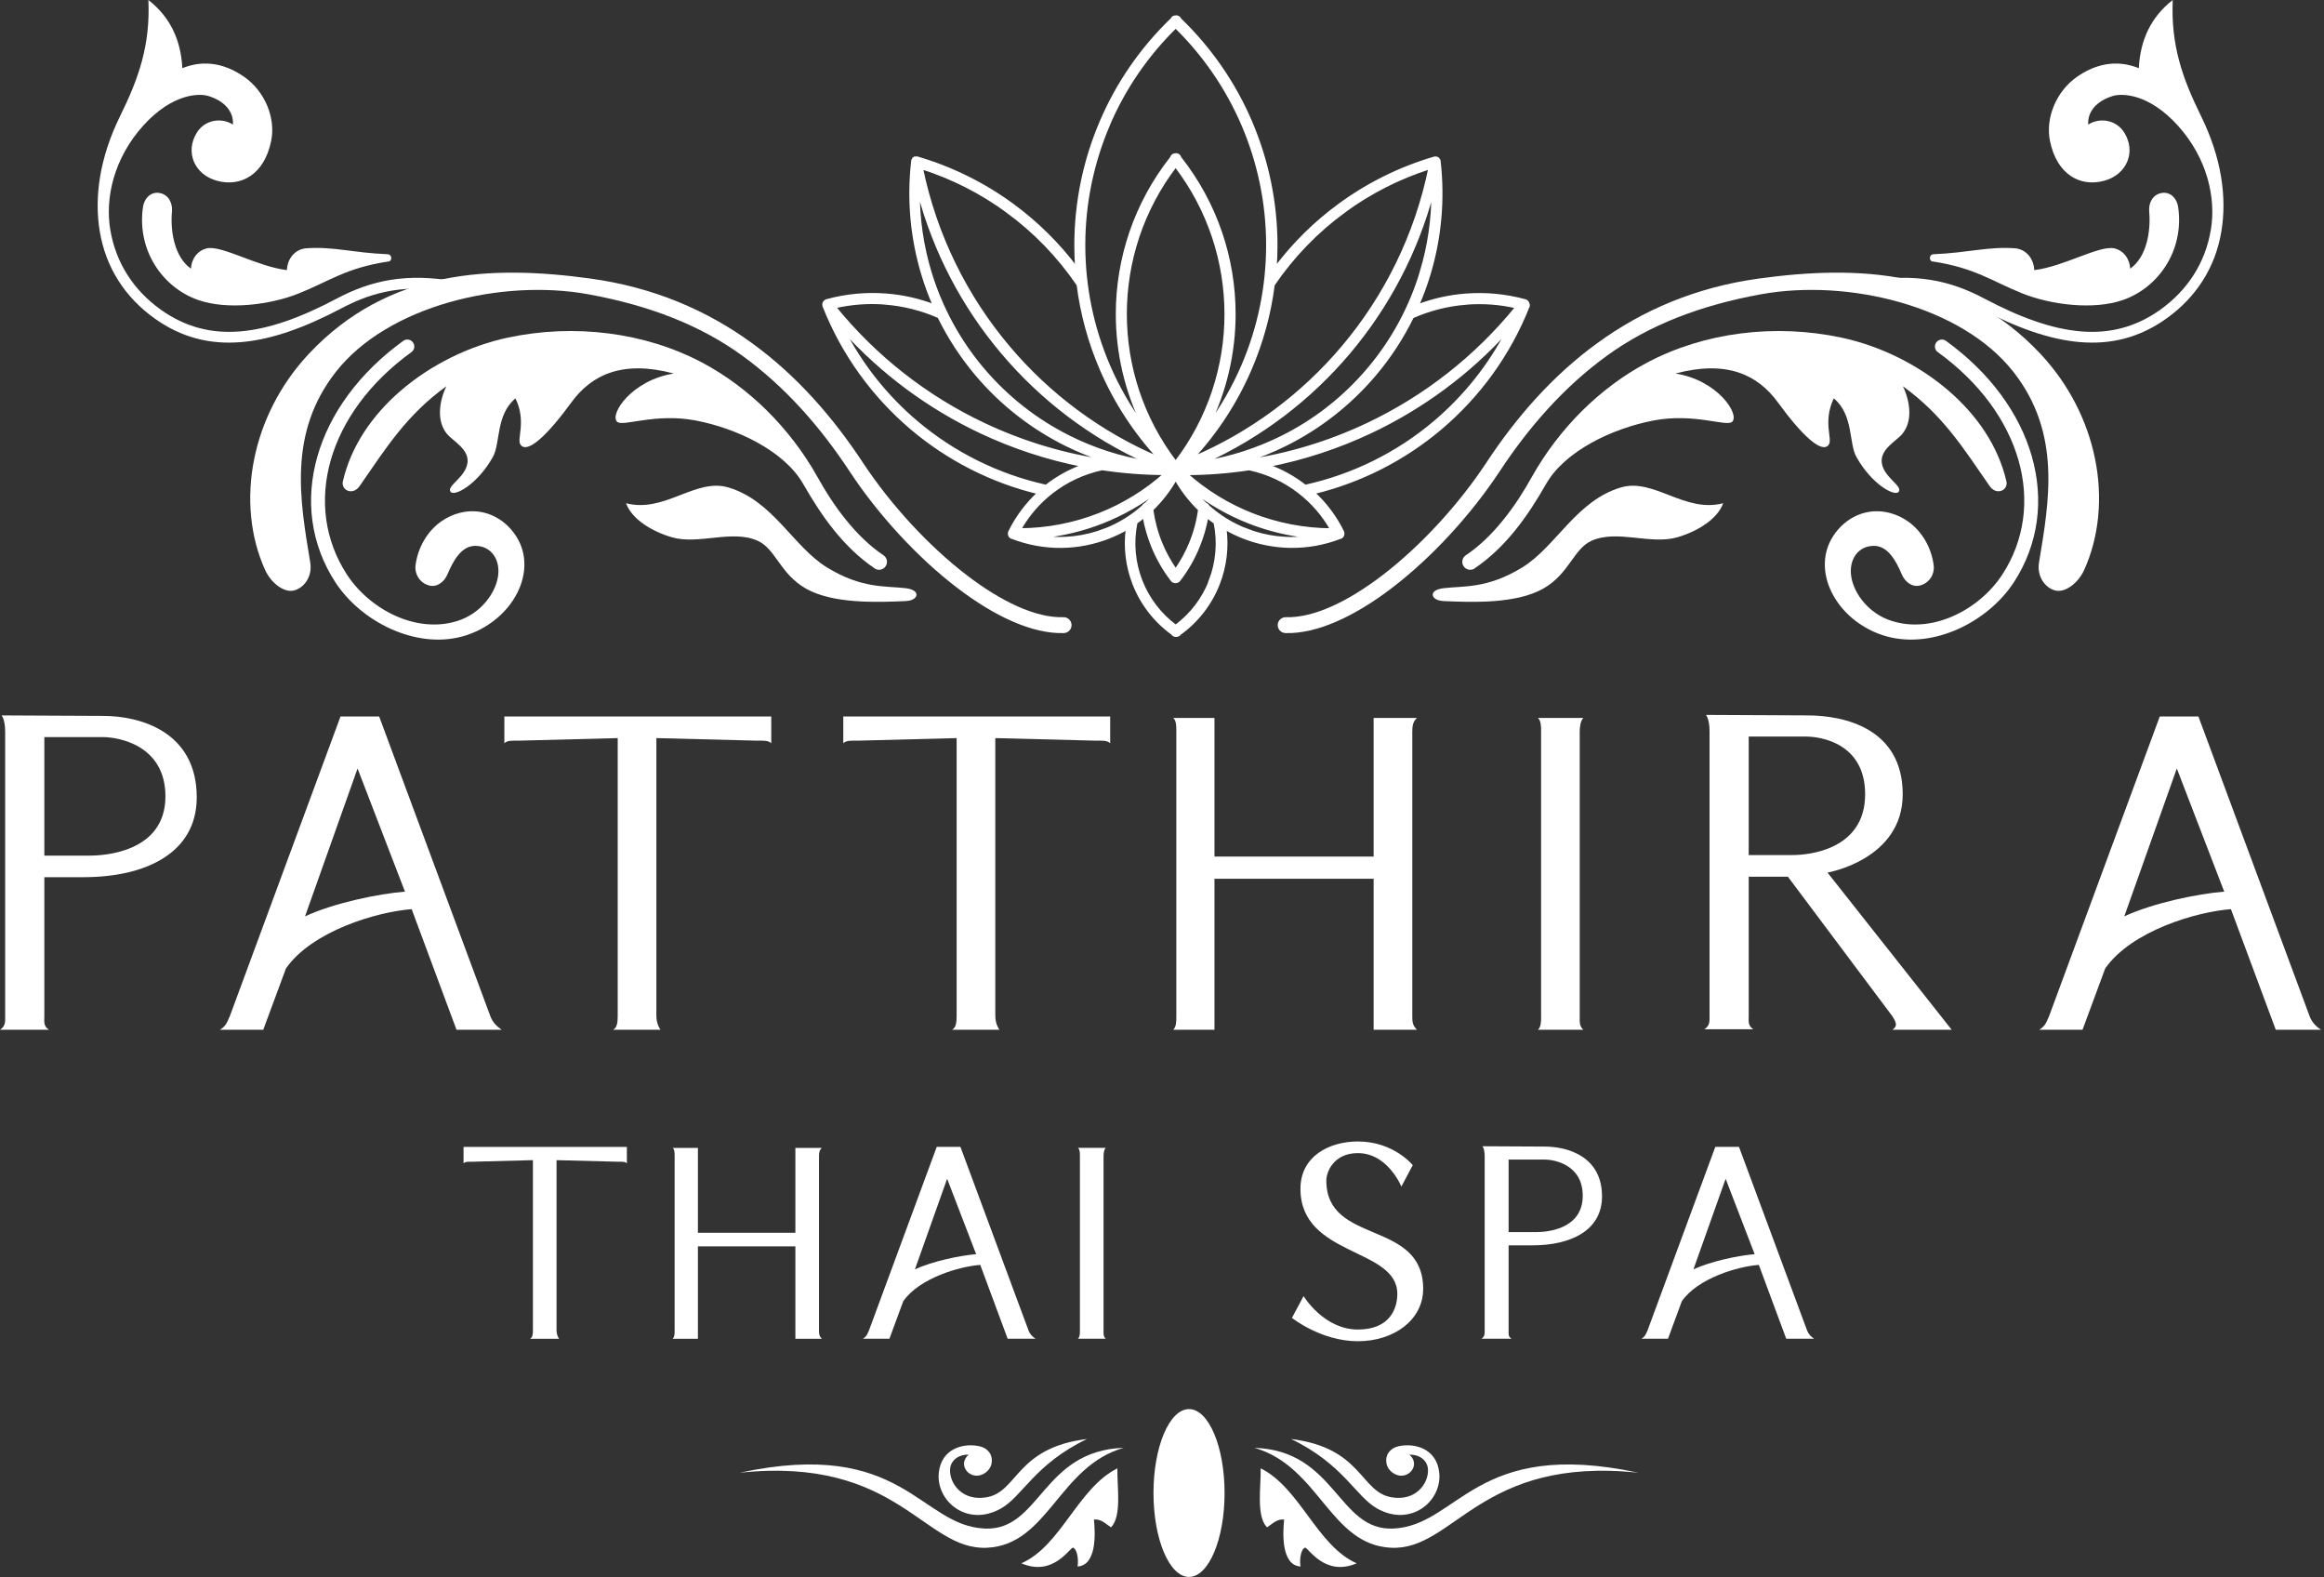 <svg width="423" height="287" viewBox="0 0 423 287" fill="none" xmlns="http://www.w3.org/2000/svg">
<rect x="0" y="0" width="423" height="287" fill="#333333" stroke="none"/>
<path d="M15.2 159.62H8.07V184.94C8.07 185.88 7.88 186.72 8.91 187.38H0C1.03 186.72 0.94 185.88 0.94 184.94V133.18C0.94 130.84 0.28 130.18 0.28 130.18L18.75 130.27C25.59 130.27 35.81 133.18 35.81 145.09C35.81 155.22 26.53 159.62 15.18 159.62H15.2ZM16.42 155.69C19.05 155.69 30.11 155.03 30.11 144.91C30.11 135.54 21.48 134.13 18.76 134.13H8.07V155.7H16.41L16.42 155.69Z" fill="white"/>
<path d="M83.09 187.38L74.93 165.44C68.65 165.91 56.83 169.38 52.05 176.22L47.92 187.38H40.04C41.26 186.63 41.35 185.88 41.82 184.94L61.98 130.37H69.01L89.26 184.94C89.63 185.88 90.2 186.63 91.32 187.38H83.07H83.09ZM73.71 162.25L65.08 139.84L55.52 166.75C60.77 164.31 68.93 162.62 73.71 162.25Z" fill="white"/>
<path d="M140.38 130.37V135.25C139.82 134.69 138.88 134.78 137.85 134.78L119.47 134.31V184.85C119.47 186.44 120.22 187.38 120.22 187.38H111.59C112.34 187.01 112.43 185.97 112.43 184.85V134.31L94.33 134.78C93.3 134.78 92.36 134.69 91.8 135.25V130.37H140.37H140.38Z" fill="white"/>
<path d="M202.07 130.37V135.25C201.51 134.69 200.57 134.78 199.54 134.78L181.16 134.31V184.85C181.16 186.44 181.91 187.38 181.91 187.38H173.28C174.03 187.01 174.12 185.97 174.12 184.85V134.31L156.02 134.78C154.99 134.78 154.05 134.69 153.49 135.25V130.37H202.06H202.07Z" fill="white"/>
<path d="M257.9 187.38H250.02V159.91H221.05V187.38H213.55C214.11 186.82 214.11 185.88 214.11 184.85V133.09C214.11 132.15 214.11 131.12 213.55 130.65H221.05V155.87H250.02V130.65H257.9C257.15 131.31 257.06 132.15 257.06 133.09V184.85C257.06 185.88 257.06 186.54 257.9 187.38Z" fill="white"/>
<path d="M287.53 184.94C287.53 185.88 287.44 186.72 288.19 187.38H279.94C280.5 186.82 280.5 185.88 280.5 184.94V133.09C280.5 132.15 280.5 131.21 279.94 130.65H288.19C287.72 131.12 287.53 132.15 287.53 133.09V184.94Z" fill="white"/>
<path d="M344.45 184.94L325.42 159.53H318.29V184.85C318.29 185.79 318.1 186.63 319.13 187.29H310.22C311.25 186.63 311.16 185.79 311.16 184.85V133.09C311.16 130.75 310.5 130.09 310.5 130.09L328.97 130.18C335.81 130.18 346.32 132.62 346.32 144.53C346.32 156.44 332.63 158.78 332.63 158.78L355.23 187.38H344.45C345.39 186.72 345.2 186.16 344.45 184.94ZM326.35 155.59C328.98 155.59 339.48 154.75 339.48 144.53C339.48 135.25 331.42 134.03 328.7 134.03H318.29V155.6H326.35V155.59Z" fill="white"/>
<path d="M414.22 187.38L406.06 165.44C399.78 165.91 387.96 169.38 383.18 176.22L379.05 187.38H371.17C372.39 186.63 372.48 185.88 372.95 184.94L393.11 130.37H400.14L420.39 184.94C420.76 185.88 421.33 186.63 422.45 187.38H414.2H414.22ZM404.84 162.25L396.21 139.84L386.65 166.75C391.9 164.31 400.06 162.62 404.84 162.25Z" fill="white"/>
<path d="M114.1 208.7V211.69C113.75 211.35 113.18 211.4 112.55 211.4L101.3 211.11V242.06C101.3 243.04 101.76 243.61 101.76 243.61H96.48C96.94 243.38 97 242.75 97 242.06V211.11L85.92 211.4C85.29 211.4 84.72 211.34 84.37 211.69V208.7H114.11H114.1Z" fill="white"/>
<path d="M149.59 243.61H144.77V226.79H127.03V243.61H122.44C122.79 243.26 122.79 242.69 122.79 242.06V210.37C122.79 209.8 122.79 209.17 122.44 208.88H127.03V224.32H144.77V208.88H149.59C149.13 209.28 149.07 209.8 149.07 210.37V242.06C149.07 242.69 149.07 243.09 149.59 243.61Z" fill="white"/>
<path d="M183.41 243.61L178.42 230.17C174.57 230.46 167.34 232.58 164.41 236.77L161.89 243.6H157.07C157.82 243.14 157.87 242.68 158.16 242.11L170.5 208.69H174.81L187.21 242.11C187.44 242.68 187.78 243.14 188.47 243.6H183.42L183.41 243.61ZM177.67 228.22L172.39 214.5L166.53 230.98C169.75 229.49 174.74 228.46 177.67 228.22Z" fill="white"/>
<path d="M200.86 242.11C200.86 242.68 200.8 243.2 201.26 243.6H196.21C196.56 243.25 196.56 242.68 196.56 242.11V210.36C196.56 209.79 196.56 209.21 196.21 208.87H201.26C200.97 209.16 200.86 209.79 200.86 210.36V242.11Z" fill="white"/>
<path d="M259.03 234.59C259.03 240.05 253.86 244.06 247.15 244.06C240.44 244.06 235.15 239.81 235.15 239.81L237.27 235.85C237.27 235.85 240.94 241.93 247.15 241.93C253.01 241.93 254.33 238.08 254.33 235.44C254.33 227 236.7 228.72 236.7 216.32C236.7 210.41 241.92 207.71 247.15 207.71C253.69 207.71 257.14 212.02 257.14 212.02L255.07 215.92C255.07 215.92 252.6 209.83 247.15 209.83C242.73 209.83 241.41 213.27 241.41 214.82C241.41 226.65 259.04 221.83 259.04 234.57L259.03 234.59Z" fill="white"/>
<path d="M278.95 226.61H274.59V242.11C274.59 242.68 274.47 243.2 275.11 243.6H269.65C270.28 243.2 270.23 242.68 270.23 242.11V210.42C270.23 208.98 269.83 208.58 269.83 208.58L281.14 208.64C285.33 208.64 291.59 210.42 291.59 217.71C291.59 223.91 285.9 226.61 278.96 226.61H278.95ZM279.7 224.2C281.31 224.2 288.08 223.8 288.08 217.6C288.08 211.86 282.8 211 281.13 211H274.59V224.2H279.7Z" fill="white"/>
<path d="M325.12 243.61L320.13 230.17C316.28 230.46 309.05 232.58 306.12 236.77L303.6 243.6H298.78C299.53 243.14 299.58 242.68 299.87 242.11L312.21 208.69H316.52L328.92 242.11C329.15 242.68 329.49 243.14 330.18 243.6H325.13L325.12 243.61ZM319.37 228.22L314.09 214.5L308.23 230.98C311.45 229.49 316.44 228.46 319.37 228.22Z" fill="white"/>
<path fill-rule="evenodd" clip-rule="evenodd" d="M216.42 256.41C212.85 256.41 209.95 263.25 209.95 271.68C209.95 280.11 212.85 286.95 216.42 286.95C219.99 286.95 222.89 280.11 222.89 271.68C222.89 263.25 219.99 256.41 216.42 256.41Z" fill="white"/>
<path fill-rule="evenodd" clip-rule="evenodd" d="M203.38 267.19C203.31 270.56 204.23 275.88 202.22 277.93C201.22 277.27 200.4 276.36 199.11 276.51C199.38 279.07 199.62 284.84 196.13 285.05C196.38 283.45 195.93 281.77 195.29 281.62C194.64 281.7 191.67 286.96 185.91 284.47C193.14 281.28 196.19 270.77 203.38 267.19Z" fill="white"/>
<path fill-rule="evenodd" clip-rule="evenodd" d="M134.63 267.99C164.43 261.58 167.34 277.65 179.28 278.15C189.36 278.57 189.68 263.94 204.52 263.46C192.73 266.82 190.78 281.1 179.67 281.64C168.14 282.2 163.5 264.93 134.63 267.99Z" fill="white"/>
<path fill-rule="evenodd" clip-rule="evenodd" d="M197.85 261.85C188.28 266.45 186.11 272.33 182.13 274.53C175.95 277.95 170.37 273.09 170.87 268.03C171.31 263.56 175.39 262.53 178.28 263.17C179.74 263.49 180.76 264.65 180.48 266.28C180.24 267.69 178.75 268.71 177.41 268.5C175.72 268.24 174.62 266.16 176.31 264.7C174.36 264.66 172.94 265.83 172.92 267.52C172.88 270.04 175.2 273.2 179.55 272.46C185.3 271.49 184.87 263.44 197.86 261.85H197.85Z" fill="white"/>
<path fill-rule="evenodd" clip-rule="evenodd" d="M229.46 267.19C229.53 270.56 228.61 275.88 230.62 277.93C231.62 277.27 232.44 276.36 233.73 276.51C233.46 279.07 233.22 284.84 236.71 285.05C236.46 283.45 236.91 281.77 237.55 281.62C238.2 281.7 241.17 286.96 246.93 284.47C239.7 281.28 236.65 270.77 229.46 267.19Z" fill="white"/>
<path fill-rule="evenodd" clip-rule="evenodd" d="M298.21 267.99C268.41 261.58 265.5 277.65 253.56 278.15C243.48 278.57 243.16 263.94 228.32 263.46C240.11 266.82 242.06 281.1 253.17 281.64C264.7 282.2 269.34 264.93 298.21 267.99Z" fill="white"/>
<path fill-rule="evenodd" clip-rule="evenodd" d="M234.99 261.85C244.56 266.45 246.729 272.33 250.709 274.53C256.889 277.95 262.469 273.09 261.969 268.03C261.529 263.56 257.449 262.53 254.559 263.17C253.099 263.49 252.079 264.65 252.359 266.28C252.599 267.69 254.089 268.71 255.429 268.5C257.119 268.24 258.219 266.16 256.529 264.7C258.479 264.66 259.899 265.83 259.919 267.52C259.959 270.04 257.639 273.2 253.289 272.46C247.539 271.49 247.969 263.44 234.979 261.85H234.99Z" fill="white"/>
<path d="M278.11 55.68C278.21 55.38 278.13 55.04 277.86 54.83C277.77 54.76 277.67 54.71 277.56 54.69C274.01 53.72 270.36 53.39 266.75 53.67C263.78 53.9 260.84 54.56 258.02 55.63C258.83 53.78 259.53 51.89 260.11 49.97C262.11 43.37 262.77 36.37 261.97 29.37V29.34C261.97 29.34 261.95 29.25 261.94 29.21V29.19C261.94 29.18 261.93 29.16 261.92 29.15L261.9 29.11C261.87 29.05 261.82 28.99 261.77 28.94V28.93L261.76 28.92V28.91V28.9C261.68 28.83 261.59 28.78 261.49 28.75L261.46 28.74C261.45 28.74 261.44 28.74 261.42 28.74C261.38 28.74 261.33 28.72 261.29 28.72C261.29 28.72 261.25 28.72 261.24 28.72H261.22H261.21C261.21 28.72 261.17 28.72 261.16 28.72C261.16 28.72 261.09 28.73 261.05 28.75C254.8 30.58 248.98 33.48 243.8 37.27C239.38 40.5 235.44 44.38 232.12 48.8C232.22 47.42 232.27 46.03 232.27 44.63C232.27 36.81 230.66 29.17 227.64 22.12C224.67 15.2 220.32 8.86 214.79 3.53C214.76 3.44 214.7 3.35 214.63 3.28C214.46 3.1 214.22 3.02 213.99 3.05C213.79 3.05 213.59 3.13 213.43 3.28C213.37 3.35 213.32 3.43 213.28 3.51C207.74 8.84 203.39 15.18 200.42 22.11C197.4 29.15 195.79 36.8 195.79 44.62C195.79 46.02 195.84 47.41 195.94 48.79C192.62 44.37 188.67 40.49 184.26 37.26C179.08 33.47 173.26 30.58 167.01 28.74C166.97 28.73 166.94 28.72 166.9 28.71C166.9 28.71 166.86 28.71 166.85 28.71H166.84H166.82C166.82 28.71 166.78 28.71 166.77 28.71C166.77 28.71 166.68 28.71 166.64 28.73C166.63 28.73 166.61 28.73 166.6 28.73H166.57V28.74C166.47 28.77 166.38 28.82 166.3 28.89V28.9V28.91H166.29V28.92V28.93C166.24 28.98 166.2 29.04 166.16 29.1L166.14 29.13C166.14 29.13 166.13 29.17 166.12 29.18V29.2C166.11 29.24 166.09 29.29 166.09 29.33V29.36C165.29 36.36 165.95 43.36 167.95 49.96C168.53 51.89 169.23 53.78 170.04 55.62C167.22 54.55 164.28 53.89 161.31 53.66C157.71 53.38 154.05 53.71 150.5 54.68C150.4 54.7 150.29 54.75 150.2 54.82C149.94 55.03 149.85 55.37 149.95 55.67C149.95 55.68 149.95 55.69 149.96 55.7C153.43 64.49 158.98 72.07 165.93 77.96C172.55 83.56 180.45 87.62 189.06 89.69C186.9 91.68 185.09 94.08 183.76 96.78C183.76 96.78 183.76 96.79 183.76 96.8C183.76 96.82 183.75 96.83 183.74 96.85C183.73 96.88 183.72 96.91 183.71 96.94C183.71 96.95 183.71 96.96 183.71 96.98C183.71 97.02 183.7 97.06 183.7 97.1C183.7 97.1 183.7 97.12 183.7 97.13C183.7 97.17 183.7 97.21 183.7 97.24C183.7 97.26 183.7 97.27 183.71 97.29C183.71 97.32 183.73 97.35 183.74 97.38C183.74 97.4 183.75 97.41 183.76 97.43C183.77 97.46 183.79 97.49 183.8 97.51C183.8 97.52 183.82 97.54 183.83 97.55C183.85 97.58 183.87 97.6 183.89 97.63C183.9 97.64 183.91 97.65 183.93 97.66C183.95 97.68 183.98 97.7 184 97.72C184.02 97.73 184.03 97.74 184.05 97.75C184.07 97.76 184.09 97.78 184.11 97.79C184.11 97.79 184.12 97.79 184.13 97.79C184.13 97.79 184.13 97.79 184.14 97.79C184.16 97.79 184.18 97.81 184.2 97.81C190.09 100.09 196.36 99.93 201.85 97.76C202.99 97.31 204.1 96.77 205.16 96.16C204.7 99.62 205.14 103.08 206.37 106.23C207.76 109.79 210.16 112.96 213.38 115.29C213.38 115.3 213.39 115.32 213.4 115.33C213.56 115.57 213.84 115.68 214.1 115.65C214.35 115.65 214.59 115.54 214.75 115.32C214.75 115.32 214.75 115.31 214.76 115.3C217.99 112.97 220.39 109.8 221.78 106.23C223.01 103.08 223.45 99.62 222.99 96.16C224.05 96.78 225.16 97.31 226.3 97.76C231.79 99.92 238.06 100.09 243.95 97.81C243.97 97.81 243.99 97.79 244.01 97.79C244.01 97.79 244.01 97.79 244.02 97.79C244.02 97.79 244.03 97.79 244.04 97.79C244.06 97.78 244.08 97.76 244.1 97.75C244.12 97.74 244.13 97.73 244.15 97.72C244.18 97.7 244.2 97.68 244.22 97.66C244.23 97.65 244.24 97.64 244.26 97.63C244.28 97.61 244.3 97.58 244.32 97.55C244.32 97.54 244.34 97.52 244.35 97.51C244.37 97.48 244.38 97.45 244.39 97.42C244.39 97.4 244.4 97.39 244.41 97.37C244.42 97.34 244.43 97.31 244.44 97.27C244.44 97.25 244.44 97.24 244.45 97.22C244.45 97.18 244.45 97.14 244.45 97.11C244.45 97.11 244.45 97.09 244.45 97.08C244.45 97.04 244.45 97 244.44 96.96C244.44 96.95 244.44 96.94 244.44 96.92C244.44 96.89 244.42 96.86 244.41 96.83C244.41 96.81 244.4 96.79 244.39 96.78C244.39 96.78 244.39 96.77 244.39 96.76C243.06 94.06 241.25 91.66 239.09 89.67C247.69 87.6 255.59 83.54 262.22 77.94C269.17 72.06 274.72 64.47 278.19 55.68C278.19 55.68 278.19 55.66 278.19 55.65L278.11 55.68ZM266.88 55.19C269.94 54.95 273.04 55.17 276.06 55.88C268.62 65.05 259.29 72.29 248.87 77.22C241.84 80.54 234.31 82.82 226.53 83.92C229.09 83.12 231.58 82.11 233.98 80.92C240.15 77.85 245.7 73.53 250.25 68.15C252.98 64.92 255.27 61.4 257.09 57.67C260.21 56.29 263.52 55.46 266.88 55.2V55.19ZM216.68 98.84C215.97 100.57 215.07 102.21 213.99 103.75C212.91 102.21 212 100.56 211.3 98.83C210.5 96.88 209.96 94.83 209.67 92.72C211.34 91.12 212.8 89.25 213.99 87.15C215.17 89.25 216.64 91.12 218.31 92.73C218.03 94.84 217.48 96.9 216.68 98.84ZM213.98 30.18C220.07 38.13 223.12 47.65 223.12 57.16C223.12 66.67 220.08 76.18 213.99 84.13C207.9 76.18 204.85 66.66 204.85 57.15C204.85 47.64 207.89 38.13 213.98 30.18ZM258.66 49.53C256.72 55.94 253.49 61.95 249.08 67.16C244.67 72.38 239.29 76.57 233.29 79.55C228.86 81.75 224.11 83.29 219.17 84.1C229.45 79.44 238.42 72.59 245.53 64.17C252.64 55.75 257.9 45.77 260.78 34.85C260.81 39.85 260.09 44.79 258.65 49.53H258.66ZM244.65 38.47C249.35 35.03 254.61 32.34 260.24 30.55C257.73 42.77 252.2 53.94 244.39 63.18C237.07 71.84 227.75 78.82 217.03 83.38C221.49 78.57 225.05 73.06 227.6 67.11C229.69 62.25 231.1 57.11 231.77 51.82C235.3 46.63 239.67 42.12 244.66 38.47H244.65ZM201.78 22.69C204.62 16.08 208.74 10.02 213.99 4.9C219.24 10.03 223.36 16.09 226.2 22.7C229.14 29.55 230.7 37 230.7 44.61C230.7 52.22 229.14 59.67 226.2 66.52C224.52 70.42 222.4 74.13 219.86 77.57C223.05 71.15 224.65 64.15 224.65 57.15C224.65 47.1 221.36 37.05 214.78 28.72C214.74 28.56 214.66 28.4 214.52 28.29C214.35 28.15 214.14 28.1 213.94 28.13C213.78 28.13 213.61 28.18 213.47 28.29C213.33 28.4 213.25 28.55 213.21 28.71C206.63 37.05 203.34 47.1 203.34 57.15C203.34 64.15 204.94 71.15 208.13 77.57C205.59 74.13 203.47 70.42 201.79 66.52C198.85 59.67 197.29 52.22 197.29 44.61C197.29 37 198.85 29.55 201.79 22.7L201.78 22.69ZM183.32 38.47C188.31 42.12 192.68 46.63 196.21 51.82C196.88 57.11 198.29 62.26 200.38 67.11C202.93 73.05 206.49 78.56 210.95 83.38C200.23 78.82 190.91 71.85 183.59 63.18C175.78 53.94 170.25 42.77 167.74 30.55C173.37 32.34 178.62 35.03 183.33 38.47H183.32ZM167.18 34.84C170.05 45.76 175.31 55.74 182.43 64.16C189.54 72.58 198.51 79.43 208.79 84.09C203.86 83.29 199.1 81.75 194.67 79.54C188.68 76.56 183.29 72.37 178.88 67.15C174.47 61.94 171.24 55.92 169.3 49.52C167.87 44.79 167.14 39.84 167.17 34.84H167.18ZM161.09 55.18C164.45 55.45 167.76 56.27 170.88 57.65C172.71 61.38 175 64.9 177.72 68.13C182.26 73.51 187.82 77.83 193.99 80.9C196.39 82.09 198.88 83.1 201.44 83.9C193.66 82.8 186.13 80.52 179.1 77.2C168.68 72.28 159.36 65.04 151.91 55.86C154.93 55.16 158.03 54.93 161.09 55.17V55.18ZM166.82 76.8C161.4 72.22 156.87 66.57 153.54 60.11C160.61 67.92 169.1 74.17 178.45 78.59C184.39 81.4 190.67 83.46 197.16 84.73C194.76 85.59 192.53 86.82 190.54 88.36C190.5 88.39 190.45 88.43 190.41 88.46C181.62 86.53 173.54 82.48 166.82 76.8ZM191.47 89.56C194.12 87.5 197.24 86.04 200.6 85.32C204.38 85.89 208.22 86.18 212.09 86.2C208.54 89.38 204.47 91.87 200.1 93.59C195.52 95.4 190.6 96.35 185.6 96.37C187.1 93.7 189.1 91.39 191.47 89.56ZM201.21 96.37C197.53 97.82 193.47 98.32 189.43 97.7C193.3 97.33 197.08 96.42 200.66 95.01C204.24 93.6 207.63 91.69 210.71 89.32C210.03 90.19 209.29 91 208.5 91.74C208.31 91.81 208.16 91.95 208.08 92.13C206.05 93.96 203.72 95.39 201.21 96.38V96.37ZM220.28 105.71C219.02 108.93 216.88 111.8 213.99 113.94C211.1 111.8 208.95 108.92 207.69 105.7C206.4 102.39 206.04 98.71 206.79 95.08C207.28 94.74 207.76 94.37 208.22 93.99C208.55 95.85 209.07 97.66 209.78 99.41C210.68 101.61 211.87 103.68 213.32 105.57C213.32 105.57 213.32 105.57 213.33 105.58C213.35 105.6 213.37 105.62 213.38 105.64C213.4 105.66 213.42 105.68 213.44 105.69C213.44 105.69 213.44 105.69 213.45 105.7C213.46 105.71 213.48 105.72 213.49 105.73C213.51 105.75 213.54 105.76 213.56 105.77C213.58 105.78 213.6 105.79 213.63 105.8C213.65 105.8 213.68 105.82 213.7 105.83C213.72 105.83 213.75 105.84 213.77 105.85C213.79 105.85 213.82 105.85 213.84 105.86C213.86 105.86 213.89 105.86 213.91 105.86C213.93 105.86 213.96 105.86 213.98 105.86C213.99 105.86 214 105.86 214.02 105.86C214.04 105.86 214.06 105.86 214.08 105.86C214.1 105.86 214.13 105.86 214.15 105.85C214.17 105.85 214.2 105.85 214.22 105.83C214.24 105.83 214.27 105.81 214.29 105.8C214.31 105.8 214.33 105.78 214.36 105.77C214.38 105.76 214.41 105.74 214.43 105.73C214.44 105.73 214.46 105.71 214.47 105.7C214.47 105.7 214.47 105.7 214.48 105.69C214.5 105.67 214.52 105.65 214.54 105.64C214.56 105.62 214.58 105.6 214.59 105.58C214.59 105.58 214.59 105.58 214.6 105.57C216.06 103.68 217.25 101.61 218.14 99.41C218.85 97.67 219.37 95.86 219.7 94.01C220.17 94.39 220.64 94.75 221.14 95.1C221.89 98.73 221.53 102.41 220.24 105.72L220.28 105.71ZM226.76 96.38C224.26 95.39 221.93 93.96 219.9 92.14C219.81 91.94 219.65 91.79 219.44 91.72C218.66 90.98 217.93 90.18 217.25 89.32C220.33 91.69 223.72 93.6 227.3 95.01C230.88 96.42 234.66 97.33 238.53 97.7C234.5 98.32 230.44 97.83 226.75 96.37L226.76 96.38ZM242.37 96.38C237.36 96.36 232.45 95.4 227.87 93.6C223.5 91.88 219.44 89.39 215.88 86.21C219.75 86.2 223.59 85.9 227.37 85.33C230.74 86.05 233.85 87.51 236.5 89.57C238.87 91.41 240.87 93.71 242.37 96.38ZM261.15 76.8C254.43 82.49 246.35 86.53 237.56 88.46C237.52 88.43 237.47 88.39 237.43 88.36C235.44 86.82 233.21 85.59 230.81 84.73C237.3 83.46 243.59 81.39 249.52 78.59C258.87 74.17 267.35 67.92 274.43 60.11C271.1 66.57 266.56 72.22 261.15 76.8Z" fill="white" stroke="white" stroke-width="0.5" stroke-miterlimit="10"/>
<path d="M389.29 12.41C389.56 7.21 391.55 3.05 395.47 0C395.11 8.26 397.24 14.25 400.59 21.06C404.38 28.74 405.35 35.97 404.32 42.11C403.22 48.72 399.7 54.12 394.32 57.96C389.45 61.44 384.25 62.73 378.56 62.25C372.96 61.78 366.91 59.58 360.25 56.06C357.3 54.5 354.32 53.39 351.01 52.86C347.69 52.33 344.03 52.38 339.72 53.17C339.19 53.27 338.68 52.91 338.58 52.38C338.48 51.85 338.84 51.34 339.37 51.24C343.92 50.41 347.8 50.36 351.34 50.92C354.88 51.48 358.05 52.67 361.18 54.33C367.62 57.74 373.42 59.86 378.73 60.3C383.95 60.74 388.72 59.55 393.2 56.36C398.15 52.82 401.4 47.86 402.41 41.79C403.37 36.03 401.77 28.81 396.41 22.86C391.04 16.93 386.17 16.98 384.59 17.46C381.64 18.35 379.94 20.27 380.08 22.67C382.19 21.31 385.23 21.8 386.67 24.16C388.84 27.69 387.09 31.79 382.97 32.9C378.65 34.07 374.37 31.8 373.12 25.63C372.27 21.44 374.28 16.6 378.04 13.98C381.19 11.78 385.06 10.69 389.3 12.41H389.29Z" fill="white"/>
<path fill-rule="evenodd" clip-rule="evenodd" d="M351.77 47.58C359.48 48.73 362.58 51.19 368.11 53.4C373.36 55.5 381.13 56.44 386.41 54.59C392.88 52.33 397.55 45.59 396.47 37.78C396.21 35.91 394.9 34.85 393.43 35.12C391.78 35.41 391.05 36.99 391.18 38.45C391.5 42.06 390.75 46.76 387.72 48.89C387.61 46.92 386.41 45.58 384.91 45.21C382.18 44.53 375.64 48.53 370.26 49.15C370.18 47.1 368.81 45.33 366.72 45.18C361.81 44.83 358.29 46 351.95 46.26C351.06 46.3 351.08 47.49 351.76 47.6L351.77 47.58Z" fill="white"/>
<path d="M352.701 64.07C352.131 63.66 352.011 62.87 352.431 62.31C352.841 61.74 353.631 61.62 354.201 62.03C362.351 67.94 367.631 75.38 369.821 83.05C372.071 90.92 371.061 99.02 366.561 105.94C361.891 113.11 351.981 118.16 343.391 115.8C338.951 114.58 334.781 111.32 332.991 106.9C331.851 104.1 331.691 100.68 333.591 97.66C335.811 94.13 339.821 92.24 343.981 93.34C345.161 93.65 346.301 94.18 347.341 94.92C349.761 96.65 351.541 99.56 351.961 102.89C352.151 104.45 351.221 106.03 349.551 106.52C348.031 106.96 346.721 105.85 346.161 104.54C345.131 102.11 343.671 99.37 341.151 99.33C338.171 99.29 336.451 101.87 336.961 104.98C337.461 108.04 340.131 111.65 344.291 112.98C351.811 115.39 360.321 110.88 364.441 104.56C368.531 98.28 369.441 90.91 367.391 83.74C365.351 76.6 360.391 69.63 352.701 64.07Z" fill="white"/>
<path d="M268.411 103.44C267.751 103.88 266.841 103.71 266.401 103.04C265.961 102.38 266.131 101.48 266.801 101.04C269.331 99.34 271.571 97.13 273.561 94.67C275.591 92.18 277.351 89.43 278.881 86.67C281.321 82.33 284.431 78.26 288.001 74.72C291.521 71.24 295.521 68.25 299.781 65.99C305.051 63.2 310.851 61.44 316.801 60.68C322.901 59.89 329.161 60.16 335.141 61.43C342.151 62.92 349.201 66.35 354.751 71.17C359.871 75.6 363.741 81.23 365.201 87.62C365.381 88.4 364.891 89.17 364.111 89.35C363.331 89.53 362.621 89.13 362.161 88.47C357.271 81.42 353.611 75.53 346.361 70.29C347.631 72.94 348.231 76.61 346.211 79C345.161 80.26 342.081 81.78 342.531 84.35C342.981 86.91 346.261 88.39 345.621 89.45C345.001 90.47 340.771 88.26 337.911 83.19C336.461 80.61 337.411 75.54 333.781 72.49C331.731 76.73 333.601 79.88 332.861 80.92C331.611 82.67 327.891 79.11 323.621 73.25C319.951 68.2 314.321 65.47 304.961 67.97C312.601 69.16 316.721 75.4 315.271 76.76C314.241 77.71 308.371 75.1 300.951 76.52C293.471 77.95 284.821 82.07 281.401 88.08C279.761 90.95 277.921 93.86 275.801 96.48C273.651 99.14 271.201 101.54 268.411 103.42V103.44Z" fill="white"/>
<path d="M233.97 115.2C233.17 115.17 232.54 114.51 232.56 113.71C232.59 112.91 233.25 112.29 234.05 112.31C239.13 112.46 245.37 109.44 251.55 104.73C258.62 99.34 265.53 91.77 270.53 84.2C276 75.9 282.61 68.32 290.74 62.43C298.89 56.5 308.58 52.27 320.19 50.68C329.17 49.45 338.31 49.03 347.02 50.81C355.82 52.62 364.15 56.67 371.4 64.4C376.65 70.01 379.95 76.72 381.32 83.47C382.77 90.57 382.06 97.74 379.34 103.73C378.26 106.08 375.92 107.9 374.1 107.45C372.28 107 370.7 104.94 371.13 102.36C372.99 91.13 375.22 78.83 366.46 67.66C357.04 55.66 336.38 50.68 320.57 53.54C309.56 55.54 300.23 59.1 292.44 64.76C284.62 70.44 278.24 77.75 272.95 85.79C267.78 93.62 260.64 101.44 253.31 107.02C246.63 112.11 239.75 115.37 233.97 115.2Z" fill="white"/>
<path fill-rule="evenodd" clip-rule="evenodd" d="M313.64 91.57C312.61 94.49 308.88 96.73 305.29 97.77C300.43 99.18 294.37 96.32 289.71 98.39C286.38 99.87 285.66 104.4 280.89 107.11C275.94 109.92 267.86 109.6 262.82 109.38C261.28 109.31 260.8 108.68 260.78 108.24C260.75 107.74 261.29 107.21 262.76 107.03C266.36 106.6 270.72 107.16 277.09 103.24C283.22 99.47 286.9 91.1 295.02 88.7C301.04 86.92 306.59 93.41 313.65 91.57H313.64Z" fill="white"/>
<path d="M33.19 12.41C32.92 7.21 30.93 3.05 27.01 0C27.37 8.26 25.24 14.25 21.89 21.06C18.1 28.74 17.13 35.97 18.16 42.11C19.26 48.72 22.78 54.12 28.16 57.96C33.03 61.44 38.23 62.73 43.92 62.25C49.52 61.78 55.57 59.58 62.23 56.06C65.17 54.5 68.16 53.39 71.47 52.86C74.79 52.33 78.45 52.38 82.76 53.17C83.29 53.27 83.8 52.91 83.9 52.38C84 51.85 83.64 51.34 83.11 51.24C78.56 50.41 74.68 50.36 71.14 50.92C67.6 51.49 64.43 52.67 61.3 54.33C54.86 57.74 49.06 59.86 43.75 60.3C38.53 60.74 33.76 59.55 29.28 56.36C24.33 52.82 21.08 47.86 20.07 41.79C19.11 36.03 20.71 28.81 26.07 22.86C31.44 16.93 36.31 16.98 37.89 17.46C40.84 18.35 42.54 20.27 42.4 22.67C40.29 21.31 37.25 21.8 35.81 24.16C33.64 27.69 35.39 31.79 39.51 32.9C43.83 34.07 48.11 31.8 49.36 25.63C50.21 21.44 48.2 16.6 44.44 13.98C41.29 11.78 37.42 10.69 33.18 12.41H33.19Z" fill="white"/>
<path fill-rule="evenodd" clip-rule="evenodd" d="M70.71 47.58C63 48.73 59.9 51.19 54.37 53.4C49.12 55.5 41.35 56.44 36.07 54.59C29.6 52.33 24.93 45.59 26.01 37.78C26.27 35.91 27.58 34.85 29.05 35.12C30.7 35.41 31.43 36.99 31.3 38.45C30.98 42.06 31.73 46.76 34.76 48.89C34.88 46.92 36.07 45.58 37.57 45.21C40.3 44.53 46.84 48.53 52.22 49.15C52.3 47.1 53.67 45.33 55.76 45.18C60.67 44.83 64.19 46 70.53 46.26C71.42 46.3 71.4 47.49 70.72 47.6L70.71 47.58Z" fill="white"/>
<path d="M74.891 64.07C75.461 63.66 75.581 62.87 75.161 62.31C74.751 61.74 73.961 61.62 73.391 62.03C65.241 67.94 59.961 75.38 57.771 83.05C55.521 90.92 56.531 99.02 61.031 105.94C65.701 113.11 75.611 118.16 84.201 115.8C88.641 114.58 92.811 111.32 94.601 106.9C95.741 104.1 95.901 100.68 94.001 97.66C91.781 94.13 87.771 92.24 83.611 93.34C82.431 93.65 81.291 94.18 80.251 94.92C77.831 96.65 76.051 99.56 75.631 102.89C75.441 104.45 76.371 106.03 78.041 106.52C79.561 106.96 80.871 105.85 81.431 104.54C82.461 102.11 83.921 99.37 86.441 99.33C89.421 99.29 91.141 101.87 90.631 104.98C90.131 108.04 87.461 111.65 83.301 112.98C75.781 115.39 67.271 110.88 63.151 104.56C59.061 98.28 58.151 90.91 60.201 83.74C62.241 76.6 67.201 69.63 74.891 64.07Z" fill="white"/>
<path d="M159.191 103.44C159.851 103.88 160.761 103.71 161.201 103.04C161.641 102.38 161.471 101.48 160.801 101.04C158.271 99.34 156.031 97.13 154.041 94.67C152.011 92.18 150.251 89.43 148.721 86.67C146.281 82.33 143.171 78.26 139.601 74.72C136.081 71.24 132.081 68.25 127.821 65.99C122.551 63.2 116.751 61.44 110.801 60.68C104.701 59.89 98.441 60.16 92.46 61.43C85.451 62.92 78.4 66.35 72.85 71.17C67.731 75.6 63.861 81.23 62.401 87.62C62.221 88.4 62.711 89.17 63.491 89.35C64.271 89.53 64.981 89.13 65.441 88.47C70.331 81.42 73.991 75.53 81.241 70.29C79.971 72.94 79.371 76.61 81.391 79C82.441 80.26 85.52 81.78 85.07 84.35C84.621 86.91 81.341 88.39 81.981 89.45C82.6 90.47 86.831 88.26 89.691 83.19C91.141 80.61 90.191 75.54 93.82 72.49C95.871 76.73 94.001 79.88 94.741 80.92C95.991 82.67 99.71 79.11 103.981 73.25C107.651 68.2 113.281 65.47 122.641 67.97C115.001 69.16 110.881 75.4 112.331 76.76C113.361 77.71 119.231 75.1 126.651 76.52C134.131 77.95 142.781 82.07 146.201 88.08C147.851 90.95 149.681 93.86 151.801 96.48C153.951 99.14 156.401 101.54 159.191 103.42V103.44Z" fill="white"/>
<path d="M193.63 115.2C194.43 115.17 195.06 114.51 195.04 113.71C195.01 112.91 194.35 112.29 193.55 112.31C188.47 112.46 182.23 109.44 176.05 104.73C168.98 99.34 162.07 91.77 157.07 84.2C151.6 75.9 144.99 68.32 136.86 62.43C128.71 56.5 119.02 52.27 107.41 50.68C98.43 49.45 89.29 49.03 80.58 50.81C71.78 52.62 63.45 56.67 56.2 64.4C50.95 70.01 47.65 76.72 46.28 83.47C44.83 90.57 45.54 97.74 48.26 103.73C49.34 106.08 51.68 107.9 53.5 107.45C55.32 107 56.9 104.94 56.47 102.36C54.61 91.13 52.37 78.83 61.14 67.66C70.56 55.66 91.22 50.68 107.03 53.54C118.04 55.54 127.37 59.1 135.16 64.76C142.98 70.44 149.36 77.75 154.65 85.79C159.81 93.62 166.96 101.44 174.29 107.02C180.97 112.11 187.85 115.37 193.63 115.2Z" fill="white"/>
<path fill-rule="evenodd" clip-rule="evenodd" d="M113.95 91.57C114.98 94.49 118.71 96.73 122.3 97.77C127.16 99.18 133.22 96.32 137.88 98.39C141.21 99.87 141.93 104.4 146.7 107.11C151.65 109.92 159.73 109.6 164.77 109.38C166.31 109.31 166.79 108.68 166.81 108.24C166.84 107.74 166.3 107.21 164.83 107.03C161.23 106.6 156.87 107.16 150.5 103.24C144.37 99.47 140.69 91.1 132.57 88.7C126.55 86.92 121 93.41 113.94 91.57H113.95Z" fill="white"/>
</svg>
